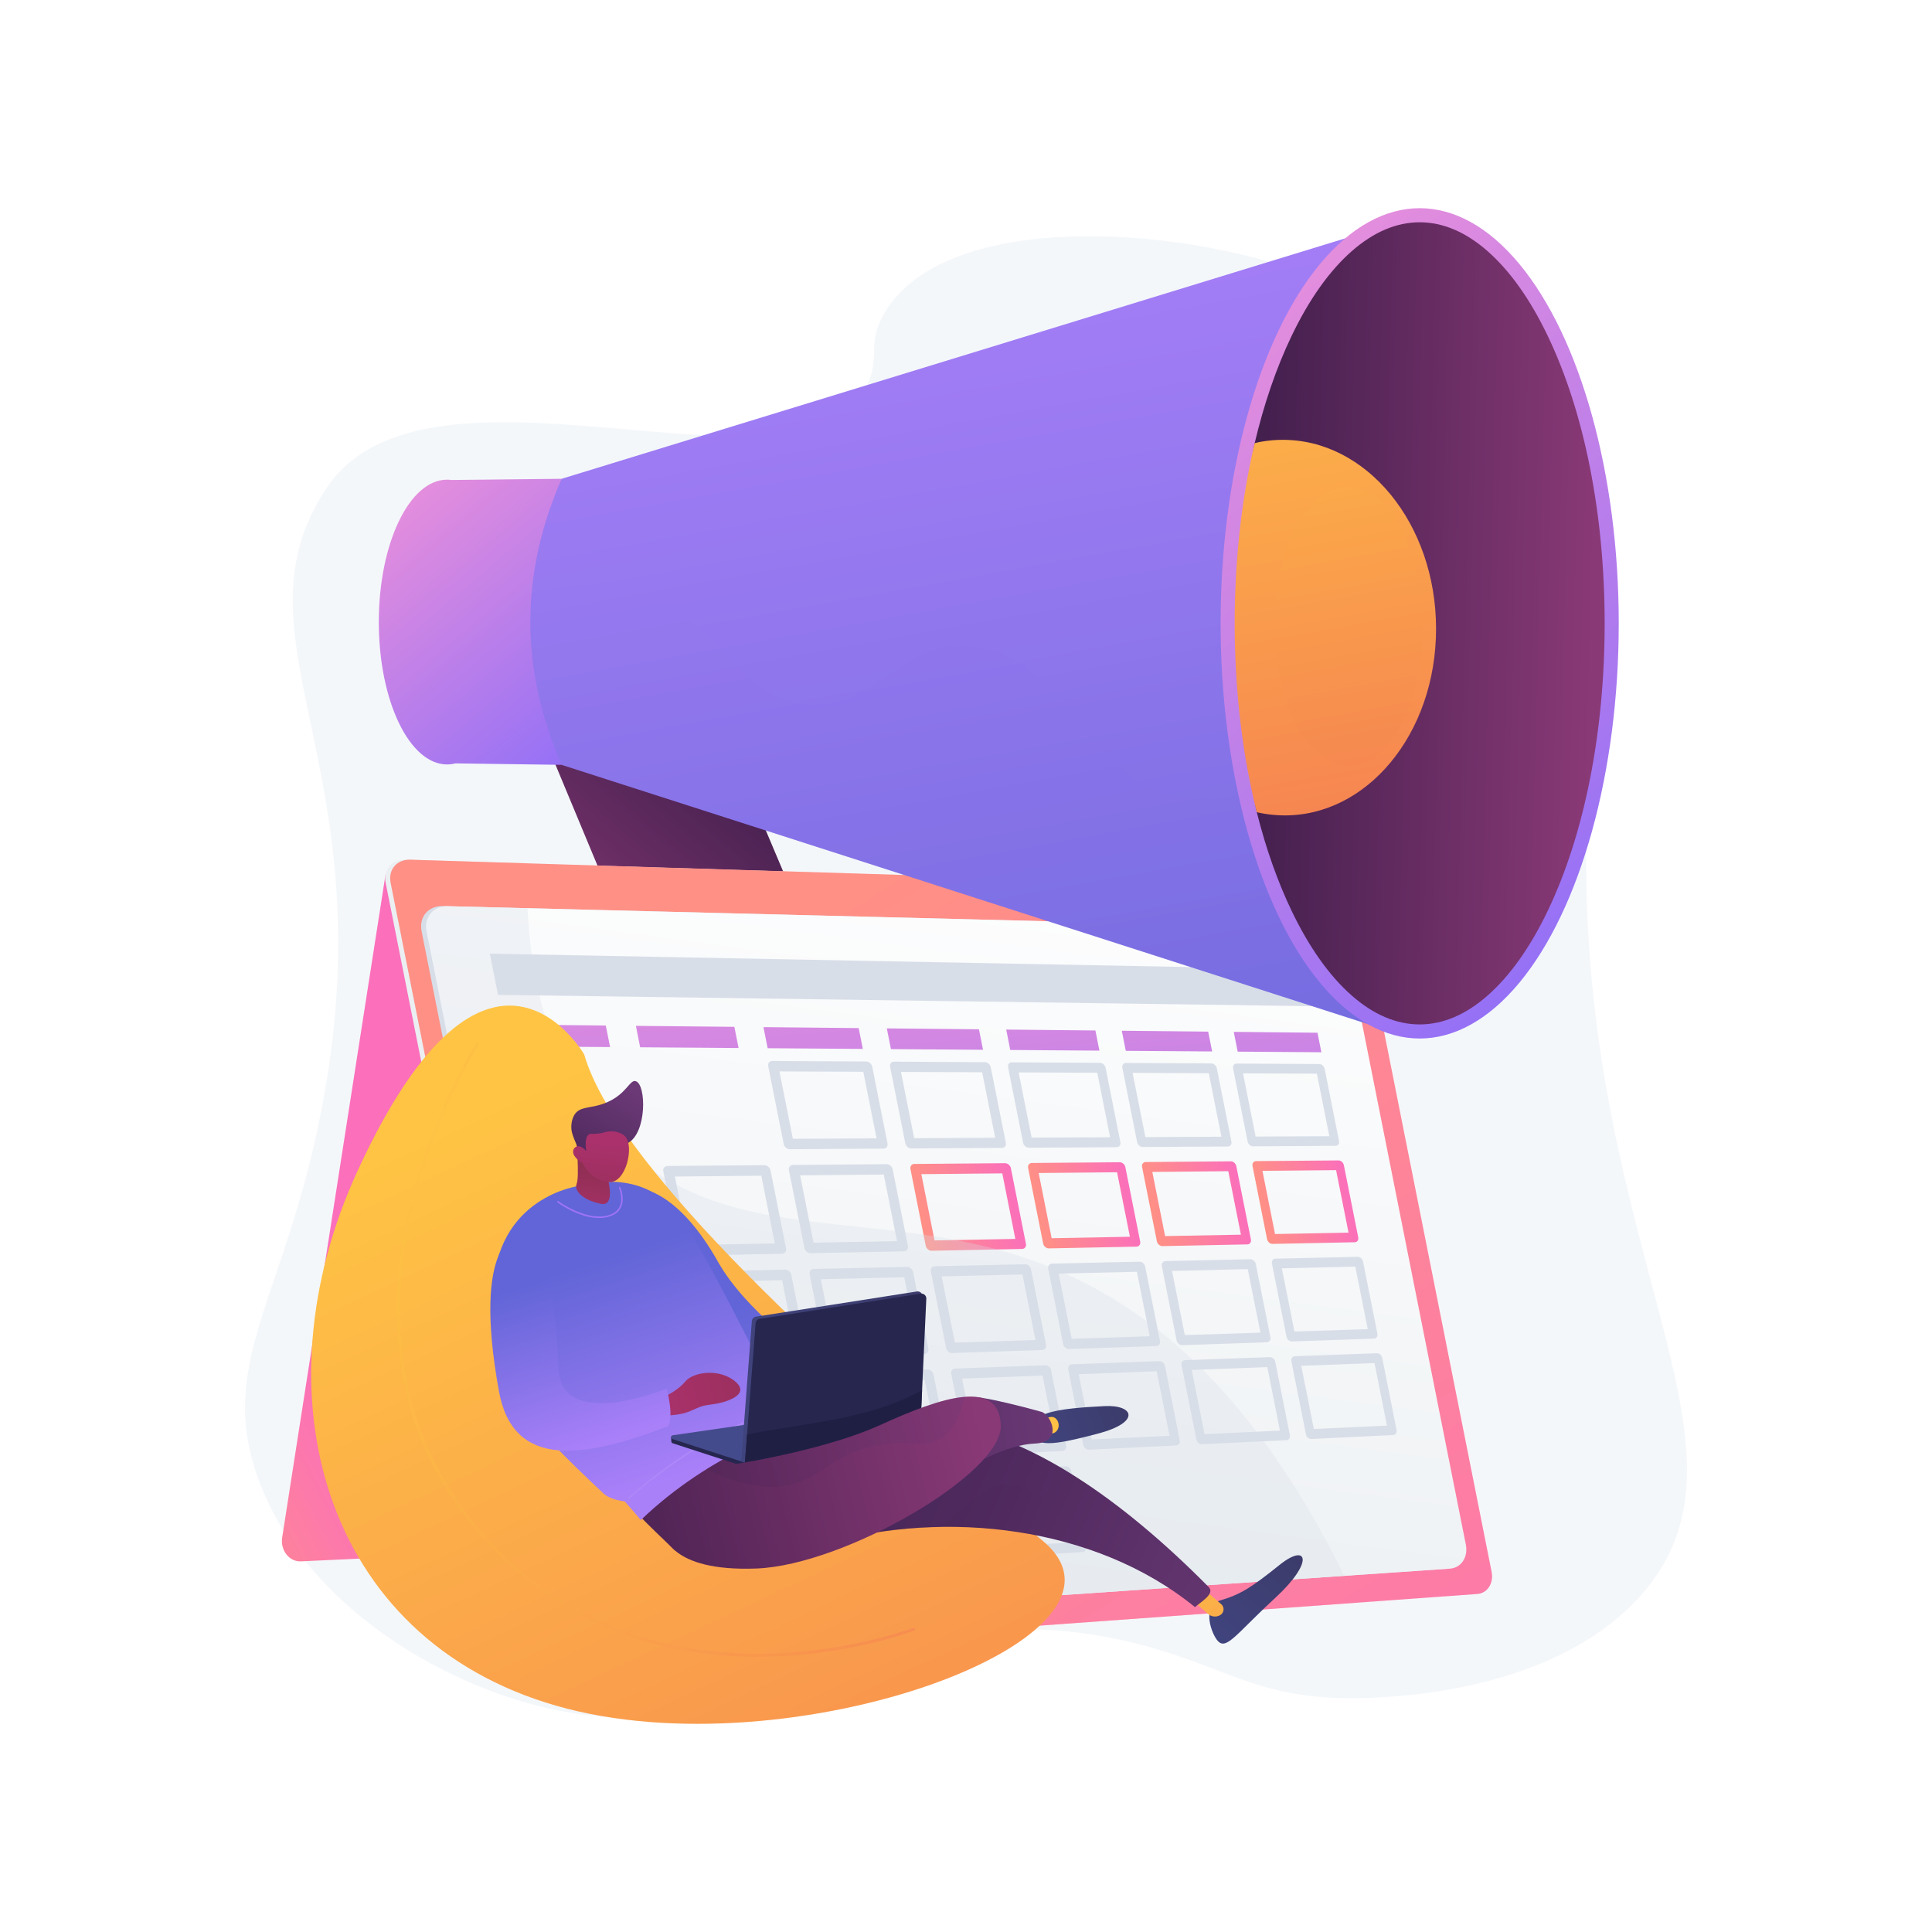 <?xml version="1.0" encoding="utf-8"?>
<!-- Generator: Adobe Illustrator 27.5.0, SVG Export Plug-In . SVG Version: 6.00 Build 0)  -->
<svg version="1.1" xmlns="http://www.w3.org/2000/svg" xmlns:xlink="http://www.w3.org/1999/xlink" x="0px" y="0px"
	 viewBox="0 0 3710 3710" style="enable-background:new 0 0 3710 3710;" xml:space="preserve">
<g id="Background">
	<g>
		<g>
			<rect style="fill:#FFFFFF;" width="3710" height="3710"/>
		</g>
	</g>
</g>
<g id="Illustration">
	<g>
		<path style="fill:#F4F7FA;" d="M1663.941,742.018C1539.319,989.07,821.656,642.229,626.134,938.496
			c-191.699,290.474,121.186,535.96-10.077,1199.022c-70.595,356.604-199.722,480.723-120.91,700.27
			c81.304,226.485,322.467,383.389,539.056,438.298c446.792,113.27,641.436-244.892,1143.605-120.91
			c172.799,42.662,231.634,105.287,413.107,105.795c43.462,0.121,382.158,1.366,559.209-196.479
			c274.684-306.942-179.424-713.38-93.216-1655.297c14.41-157.43,44.26-333.626-52.886-517.321
			c-134.62-254.554-418.114-341.335-527.363-377.187c-265.747-87.208-670.495-99.697-778.821,87.312
			C1662.822,662.451,1691.978,686.438,1663.941,742.018z"/>
		<g>
			
				<linearGradient id="SVGID_1_" gradientUnits="userSpaceOnUse" x1="-7103.011" y1="1363.484" x2="-7564.979" y2="1908.304" gradientTransform="matrix(1 0 0 1 8645.728 0)">
				<stop  offset="0" style="stop-color:#311944"/>
				<stop  offset="1" style="stop-color:#893976"/>
			</linearGradient>
			<path style="fill:url(#SVGID_1_);" d="M1467.451,2194.071c-59.658-3.82-115.996-41.618-140.234-99.83l-341.756-820.89
				c-31.116-74.747,3.987-159.344,78.795-189.344c75.336-30.205,192.777,5.373,224.695,80.911l350.604,829.794
				c33.053,78.235-4.22,163.785-82.833,190.702C1537.361,2192.042,1487.132,2195.331,1467.451,2194.071z"/>
			
				<linearGradient id="SVGID_00000148652447925124179000000003019337791254894736_" gradientUnits="userSpaceOnUse" x1="-7159.916" y1="1315.232" x2="-7621.883" y2="1860.051" gradientTransform="matrix(1 0 0 1 8645.728 0)">
				<stop  offset="0" style="stop-color:#311944"/>
				<stop  offset="1" style="stop-color:#893976"/>
			</linearGradient>
			<path style="opacity:0.3;fill:url(#SVGID_00000148652447925124179000000003019337791254894736_);" d="M1064.256,1084.008
				c75.336-30.206,192.777,5.372,224.695,80.91l320.573,758.715c-53.65-13.785-117.164-12.546-178.13-66.003
				c-101.492-88.993-51.562-203.04-132.006-304.627c-36.771-46.436-104.81-95.323-243.31-110.031l-70.617-169.621
				C954.345,1198.604,989.448,1114.007,1064.256,1084.008z"/>
		</g>
		<g>
			
				<linearGradient id="SVGID_00000130638586736481182610000011819917053811603133_" gradientUnits="userSpaceOnUse" x1="237.879" y1="2785.027" x2="606.301" y2="2596.532">
				<stop  offset="0" style="stop-color:#FF9085"/>
				<stop  offset="1" style="stop-color:#FB6FBB"/>
			</linearGradient>
			<path style="fill:url(#SVGID_00000130638586736481182610000011819917053811603133_);" d="M740.321,1679.376L541.849,2952.61
				c-3.773,24.554,13.745,46.728,36.082,45.673l993.354-46.879L740.321,1679.376z"/>
			<g>
				
					<linearGradient id="SVGID_00000146481837448459303230000012622091296293641127_" gradientUnits="userSpaceOnUse" x1="739.669" y1="2418.944" x2="2855.61" y2="2418.944">
					<stop  offset="0.004" style="stop-color:#EBEFF2"/>
					<stop  offset="1" style="stop-color:#FFFFFF"/>
				</linearGradient>
				<path style="fill:url(#SVGID_00000146481837448459303230000012622091296293641127_);" d="M2557.256,1705.911l-1778.789-55.017
					c-25.942-0.802-42.953,19.063-37.913,44.372l288.536,1449.131c5.04,25.309,29.793,44.333,55.21,42.496l1742.759-125.939
					c19.717-1.425,32.074-20.571,27.655-42.769l-253.06-1270.957C2597.234,1725.032,2577.381,1706.534,2557.256,1705.911z"/>
				
					<linearGradient id="SVGID_00000144305083112411056120000003778338229920698758_" gradientUnits="userSpaceOnUse" x1="2085.959" y1="1856.98" x2="3307.123" y2="4106.935" gradientTransform="matrix(1 0 0.222 1 -1122.968 1.000000e-04)">
					<stop  offset="0" style="stop-color:#FF9085"/>
					<stop  offset="1" style="stop-color:#FB6FBB"/>
				</linearGradient>
				<path style="fill:url(#SVGID_00000144305083112411056120000003778338229920698758_);" d="M2566.856,1705.911l-1778.789-55.017
					c-25.943-0.802-42.953,19.063-37.914,44.372l288.536,1449.131c5.039,25.309,29.793,44.333,55.21,42.496l1742.759-125.939
					c19.717-1.425,32.074-20.571,27.655-42.769l-253.06-1270.957C2606.834,1725.032,2586.981,1706.534,2566.856,1705.911z"/>
				<g style="opacity:0.3;">
					
						<linearGradient id="SVGID_00000039829479560579862270000007370596391119690929_" gradientUnits="userSpaceOnUse" x1="1714.189" y1="2066.467" x2="2953.916" y2="4350.626" gradientTransform="matrix(1 0 0.222 1 -1122.968 1.000000e-04)">
						<stop  offset="0" style="stop-color:#FF9085"/>
						<stop  offset="1" style="stop-color:#FB6FBB"/>
					</linearGradient>
					<path style="fill:url(#SVGID_00000039829479560579862270000007370596391119690929_);" d="M2102.642,2473.773
						c-350.113-190.232-681.895-42.354-920.782-286.361c-147.097-150.25-174.101-362.986-169.689-529.586l-224.104-6.931
						c-25.942-0.803-42.953,19.063-37.913,44.373l288.536,1449.131c5.039,25.308,29.792,44.332,55.209,42.495l1512.115-109.271
						C2440.739,2718.872,2254.403,2556.232,2102.642,2473.773z"/>
				</g>
				<path style="fill:#D8DEE8;" d="M2777.137,3012.689l-1650.879,112.679c-27.429,1.872-54.159-18.797-59.609-46.173
					l-257.046-1290.98c-5.451-27.376,12.858-48.996,40.8-48.294l1681.732,42.273c21.964,0.552,43.616,20.584,48.427,44.744
					l226.854,1139.343C2812.225,2990.442,2798.698,3011.217,2777.137,3012.689z"/>
				
					<linearGradient id="SVGID_00000173129893892193120320000001921894701278293655_" gradientUnits="userSpaceOnUse" x1="2289.975" y1="3260.901" x2="2537.319" y2="1480.037" gradientTransform="matrix(1 0 0.222 1 -1122.968 1.000000e-04)">
					<stop  offset="0.004" style="stop-color:#EBEFF2"/>
					<stop  offset="1" style="stop-color:#FFFFFF"/>
				</linearGradient>
				<path style="fill:url(#SVGID_00000173129893892193120320000001921894701278293655_);" d="M2784.54,3012.184l-1648.898,112.544
					c-27.394,1.87-54.092-18.788-59.539-46.146L819.22,1788.426c-5.447-27.358,12.836-48.966,40.742-48.264l1679.713,42.223
					c21.939,0.552,43.569,20.572,48.377,44.718l226.727,1138.702C2819.587,2989.951,2806.077,3010.714,2784.54,3012.184z"/>
				<g>
					<path style="fill:#D8DEE8;" d="M1696.728,2205.71l-179.99,1.114c-5.399,0.033-10.671-4.421-11.771-9.949l-29.774-149.533
						c-1.101-5.528,2.397-9.984,7.808-9.954l180.412,1.008c5.273,0.03,10.424,4.472,11.51,9.924l29.361,147.46
						C1705.37,2201.232,1701.988,2205.678,1696.728,2205.71z M1522.522,2186.772l160.734-0.771l-25.464-127.892l-161.022-0.676
						L1522.522,2186.772z"/>
					<path style="fill:#D8DEE8;" d="M1924.182,2204.303l-174.232,1.078c-5.225,0.032-10.341-4.35-11.424-9.788l-29.29-147.104
						c-1.083-5.439,2.287-9.823,7.525-9.794l174.641,0.976c5.105,0.028,10.107,4.4,11.175,9.764l28.89,145.099
						C1932.536,2199.897,1929.275,2204.271,1924.182,2204.303z M1755.486,2185.656l155.592-0.746l-25.056-125.84l-155.871-0.655
						L1755.486,2185.656z"/>
					<path style="fill:#D8DEE8;" d="M2144.459,2202.939l-168.744,1.044c-5.06,0.031-10.027-4.281-11.093-9.632l-28.822-144.754
						c-1.066-5.351,2.184-9.666,7.256-9.638l169.14,0.945c4.945,0.027,9.804,4.33,10.855,9.609l28.435,142.811
						C2152.538,2198.604,2149.393,2202.909,2144.459,2202.939z M1981.013,2184.574l150.692-0.723l-24.66-123.853l-150.962-0.635
						L1981.013,2184.574z"/>
					<path style="fill:#D8DEE8;" d="M2357.894,2201.618l-163.512,1.012c-4.901,0.03-9.727-4.215-10.776-9.482l-28.368-142.477
						c-1.049-5.267,2.086-9.515,7-9.487l163.896,0.916c4.793,0.027,9.515,4.262,10.55,9.459l27.994,140.594
						C2365.711,2197.352,2362.676,2201.589,2357.894,2201.618z M2199.455,2183.526l146.02-0.7l-24.277-121.929l-146.282-0.615
						L2199.455,2183.526z"/>
					<path style="fill:#D8DEE8;" d="M2564.801,2200.338l-158.52,0.981c-4.751,0.03-9.441-4.15-10.474-9.336l-27.929-140.271
						c-1.032-5.186,1.993-9.368,6.756-9.341l158.892,0.888c4.647,0.026,9.239,4.196,10.258,9.314l27.566,138.446
						C2572.367,2196.137,2569.437,2200.309,2564.801,2200.338z M2411.14,2182.511l141.562-0.679l-23.906-120.063l-141.815-0.596
						L2411.14,2182.511z"/>
					<path style="fill:#D8DEE8;" d="M1259.421,2412.481l-191.868,3.864c-5.758,0.116-11.351-4.424-12.489-10.141l-30.79-154.639
						c-1.139-5.717,2.62-10.39,8.392-10.438l192.32-1.595c5.618-0.046,11.079,4.483,12.201,10.118l30.349,152.424
						C1268.657,2407.709,1265.026,2412.368,1259.421,2412.481z M1073.851,2395.462l171.342-3.211l-26.322-132.201l-171.65,1.664
						L1073.851,2395.462z"/>
					<path style="fill:#D8DEE8;" d="M1501.65,2407.603l-185.525,3.736c-5.566,0.112-10.988-4.353-12.108-9.974l-30.273-152.043
						c-1.119-5.621,2.499-10.215,8.079-10.261l185.962-1.543c5.434-0.045,10.73,4.411,11.833,9.952l29.847,149.901
						C1510.568,2402.913,1507.071,2407.493,1501.65,2407.603z M1322.145,2390.81l165.677-3.104l-25.886-130.011l-165.975,1.609
						L1322.145,2390.81z"/>
					<path style="fill:#D8DEE8;" d="M1735.987,2402.883l-179.492,3.615c-5.384,0.108-10.643-4.285-11.744-9.813l-29.774-149.533
						c-1.101-5.528,2.385-10.045,7.781-10.09l179.914-1.493c5.259-0.043,10.398,4.34,11.484,9.792l29.361,147.461
						C1744.602,2398.273,1741.233,2402.778,1735.987,2402.883z M1562.252,2386.311l160.29-3.004l-25.465-127.891l-160.578,1.556
						L1562.252,2386.311z"/>
					
						<linearGradient id="SVGID_00000062873708142498417280000012096443087514433176_" gradientUnits="userSpaceOnUse" x1="2370.049" y1="2317.749" x2="2566.584" y2="2317.749" gradientTransform="matrix(1 0 0.222 1 -1122.968 1.000000e-04)">
						<stop  offset="0" style="stop-color:#FF9085"/>
						<stop  offset="1" style="stop-color:#FB6FBB"/>
					</linearGradient>
					<path style="fill:url(#SVGID_00000062873708142498417280000012096443087514433176_);" d="M1962.812,2398.315l-173.75,3.499
						c-5.21,0.105-10.315-4.218-11.398-9.656l-29.29-147.105c-1.083-5.438,2.276-9.882,7.499-9.925l174.159-1.445
						c5.091-0.042,10.081,4.272,11.149,9.636l28.891,145.099C1971.14,2393.782,1967.891,2398.213,1962.812,2398.315z
						 M1794.571,2381.957l155.162-2.907l-25.056-125.84l-155.441,1.507L1794.571,2381.957z"/>
					
						<linearGradient id="SVGID_00000164483528820183167490000000588861323747117239_" gradientUnits="userSpaceOnUse" x1="2596.492" y1="2314.569" x2="2786.888" y2="2314.569" gradientTransform="matrix(1 0 0.222 1 -1122.968 1.000000e-04)">
						<stop  offset="0" style="stop-color:#FF9085"/>
						<stop  offset="1" style="stop-color:#FB6FBB"/>
					</linearGradient>
					<path style="fill:url(#SVGID_00000164483528820183167490000000588861323747117239_);" d="M2182.479,2393.891l-168.277,3.389
						c-5.045,0.102-10.002-4.154-11.067-9.505l-28.822-144.754c-1.065-5.351,2.173-9.723,7.23-9.765l168.674-1.399
						c4.932-0.041,9.779,4.206,10.831,9.485l28.435,142.811C2190.534,2389.432,2187.4,2393.792,2182.479,2393.891z
						 M2019.475,2377.743l150.275-2.816l-24.66-123.854l-150.546,1.459L2019.475,2377.743z"/>
					
						<linearGradient id="SVGID_00000094615121764023920060000017176093270245334951_" gradientUnits="userSpaceOnUse" x1="2815.811" y1="2311.488" x2="3000.354" y2="2311.488" gradientTransform="matrix(1 0 0.222 1 -1122.968 1.000000e-04)">
						<stop  offset="0" style="stop-color:#FF9085"/>
						<stop  offset="1" style="stop-color:#FB6FBB"/>
					</linearGradient>
					<path style="fill:url(#SVGID_00000094615121764023920060000017176093270245334951_);" d="M2395.324,2389.604l-163.06,3.284
						c-4.888,0.098-9.703-4.091-10.752-9.359l-28.369-142.477c-1.049-5.268,2.075-9.57,6.975-9.611l163.444-1.356
						c4.78-0.04,9.491,4.141,10.526,9.339l27.993,140.595C2403.117,2385.217,2400.093,2389.508,2395.324,2389.604z
						 M2237.313,2373.661l145.616-2.729l-24.277-121.928l-145.878,1.414L2237.313,2373.661z"/>
					
						<linearGradient id="SVGID_00000033331106880225987290000006439247516870456198_" gradientUnits="userSpaceOnUse" x1="3028.337" y1="2308.502" x2="3207.295" y2="2308.502" gradientTransform="matrix(1 0 0.222 1 -1122.968 1.000000e-04)">
						<stop  offset="0" style="stop-color:#FF9085"/>
						<stop  offset="1" style="stop-color:#FB6FBB"/>
					</linearGradient>
					<path style="fill:url(#SVGID_00000033331106880225987290000006439247516870456198_);" d="M2601.658,2385.449l-158.081,3.184
						c-4.738,0.096-9.418-4.031-10.451-9.216l-27.929-140.271c-1.032-5.186,1.982-9.421,6.732-9.46l158.453-1.315
						c4.635-0.039,9.216,4.079,10.235,9.198l27.566,138.446C2609.202,2381.131,2606.282,2385.356,2601.658,2385.449z
						 M2448.412,2369.705l141.17-2.645l-23.906-120.063l-141.424,1.371L2448.412,2369.705z"/>
					<path style="fill:#D8DEE8;" d="M1300.002,2616.294l-191.336,6.538c-5.742,0.196-11.322-4.279-12.46-9.996l-30.79-154.638
						c-1.138-5.717,2.608-10.455,8.363-10.583l191.787-4.269c5.603-0.125,11.051,4.342,12.173,9.977l30.349,152.423
						C1309.21,2611.381,1305.592,2616.103,1300.002,2616.294z M1114.935,2601.804l170.867-5.597l-26.323-132.201l-171.175,4.05
						L1114.935,2601.804z"/>
					<path style="fill:#D8DEE8;" d="M1541.559,2608.041l-185.01,6.322c-5.551,0.189-10.96-4.213-12.08-9.834l-30.273-152.043
						c-1.119-5.621,2.487-10.278,8.051-10.402l185.447-4.128c5.419-0.121,10.703,4.274,11.806,9.816l29.847,149.901
						C1550.45,2603.214,1546.965,2607.856,1541.559,2608.041z M1362.541,2593.693l165.218-5.412l-25.886-130.01l-165.516,3.917
						L1362.541,2593.693z"/>
					<path style="fill:#D8DEE8;" d="M1775.246,2600.056l-178.994,6.116c-5.369,0.184-10.616-4.149-11.717-9.677l-29.774-149.533
						c-1.1-5.528,2.373-10.106,7.754-10.226l179.416-3.994c5.244-0.117,10.372,4.208,11.457,9.659l29.361,147.461
						C1783.835,2595.313,1780.477,2599.878,1775.246,2600.056z M1601.982,2585.849l159.845-5.236l-25.464-127.891l-160.133,3.789
						L1601.982,2585.849z"/>
					<path style="fill:#D8DEE8;" d="M2001.442,2592.327l-173.267,5.92c-5.196,0.177-10.289-4.087-11.372-9.525l-29.29-147.105
						c-1.083-5.438,2.264-9.941,7.473-10.057l173.676-3.866c5.077-0.113,10.056,4.144,11.124,9.508l28.89,145.099
						C2009.745,2587.666,2006.507,2592.154,2001.442,2592.327z M1833.657,2578.26l154.732-5.069l-25.056-125.84l-155.01,3.668
						L1833.657,2578.26z"/>
					<path style="fill:#D8DEE8;" d="M2220.5,2584.843l-167.81,5.734c-5.032,0.172-9.977-4.027-11.042-9.378l-28.822-144.754
						c-1.066-5.352,2.162-9.781,7.205-9.893l168.207-3.744c4.918-0.109,9.754,4.081,10.806,9.361l28.435,142.811
						C2228.529,2580.26,2225.407,2584.675,2220.5,2584.843z M2057.937,2570.912l149.859-4.909l-24.66-123.853l-150.129,3.552
						L2057.937,2570.912z"/>
					<path style="fill:#D8DEE8;" d="M2432.754,2577.591l-162.607,5.556c-4.875,0.167-9.679-3.968-10.727-9.235l-28.369-142.477
						c-1.049-5.267,2.064-9.625,6.95-9.734l162.991-3.628c4.767-0.106,9.467,4.021,10.502,9.219l27.993,140.595
						C2440.523,2573.083,2437.509,2577.428,2432.754,2577.591z M2275.17,2563.796l145.212-4.757l-24.277-121.928l-145.474,3.442
						L2275.17,2563.796z"/>
					<path style="fill:#D8DEE8;" d="M2638.515,2570.56l-157.642,5.386c-4.725,0.161-9.395-3.912-10.427-9.097l-27.929-140.27
						c-1.032-5.186,1.972-9.475,6.708-9.581l158.015-3.517c4.622-0.103,9.192,3.963,10.211,9.081l27.566,138.446
						C2646.036,2566.126,2643.126,2570.403,2638.515,2570.56z M2485.685,2556.9l140.779-4.612l-23.906-120.063l-141.032,3.337
						L2485.685,2556.9z"/>
					<path style="fill:#D8DEE8;" d="M1340.583,2820.107l-190.803,9.211c-5.726,0.277-11.293-4.133-12.432-9.85l-30.79-154.639
						c-1.138-5.717,2.594-10.52,8.334-10.729l191.255-6.942c5.587-0.203,11.023,4.201,12.145,9.835l30.349,152.424
						C1349.764,2815.052,1346.158,2819.838,1340.583,2820.107z M1156.02,2808.146l170.392-7.984l-26.323-132.201l-170.7,6.437
						L1156.02,2808.146z"/>
					<path style="fill:#D8DEE8;" d="M1581.468,2808.479l-184.495,8.906c-5.535,0.267-10.933-4.073-12.052-9.693l-30.273-152.043
						c-1.119-5.621,2.474-10.341,8.023-10.542l184.932-6.713c5.404-0.196,10.676,4.137,11.779,9.679l29.847,149.901
						C1590.332,2803.516,1586.859,2808.219,1581.468,2808.479z M1402.937,2796.575l164.758-7.72l-25.886-130.01l-165.056,6.224
						L1402.937,2796.575z"/>
					<path style="fill:#D8DEE8;" d="M1814.505,2797.229l-178.496,8.617c-5.354,0.259-10.59-4.013-11.69-9.541l-29.774-149.533
						c-1.101-5.528,2.361-10.167,7.727-10.362l178.918-6.495c5.229-0.19,10.345,4.075,11.43,9.527l29.361,147.461
						C1823.068,2792.354,1819.722,2796.977,1814.505,2797.229z M1641.712,2785.387l159.401-7.469l-25.464-127.891l-159.689,6.022
						L1641.712,2785.387z"/>
					<path style="fill:#D8DEE8;" d="M2040.072,2786.34l-172.786,8.341c-5.182,0.25-10.262-3.955-11.345-9.394l-29.29-147.105
						c-1.083-5.438,2.253-10,7.447-10.188l173.194-6.287c5.063-0.184,10.03,4.016,11.098,9.38l28.89,145.099
						C2048.349,2781.55,2045.123,2786.096,2040.072,2786.34z M1872.743,2774.562l154.301-7.23l-25.056-125.84l-154.58,5.829
						L1872.743,2774.562z"/>
					<path style="fill:#D8DEE8;" d="M2258.52,2775.794l-167.344,8.078c-5.018,0.242-9.951-3.899-11.017-9.25l-28.822-144.754
						c-1.066-5.352,2.15-9.838,7.179-10.02l167.74-6.089c4.905-0.178,9.73,3.957,10.781,9.237l28.435,142.811
						C2266.525,2771.087,2263.413,2775.558,2258.52,2775.794z M2096.399,2764.082l149.442-7.002l-24.66-123.854l-149.712,5.646
						L2096.399,2764.082z"/>
					<path style="fill:#D8DEE8;" d="M2470.184,2765.576l-162.155,7.828c-4.861,0.235-9.654-3.845-10.703-9.112l-28.369-142.478
						c-1.049-5.267,2.053-9.68,6.926-9.857l162.539-5.9c4.753-0.173,9.443,3.901,10.478,9.099l27.994,140.594
						C2477.929,2760.949,2474.926,2765.348,2470.184,2765.576z M2313.028,2753.931l144.808-6.785l-24.277-121.929l-145.07,5.471
						L2313.028,2753.931z"/>
					<path style="fill:#D8DEE8;" d="M2675.373,2755.671l-157.204,7.589c-4.712,0.228-9.371-3.792-10.403-8.977l-27.929-140.271
						c-1.032-5.185,1.962-9.528,6.684-9.7l157.576-5.72c4.609-0.167,9.169,3.846,10.188,8.964l27.566,138.446
						C2682.87,2751.12,2679.971,2755.449,2675.373,2755.671z M2522.957,2744.094l140.387-6.578l-23.906-120.063l-140.641,5.303
						L2522.957,2744.094z"/>
					<path style="fill:#D8DEE8;" d="M1381.165,3023.921l-190.271,11.885c-5.71,0.356-11.264-3.988-12.402-9.705l-30.79-154.639
						c-1.138-5.717,2.582-10.585,8.305-10.874l190.723-9.616c5.572-0.281,10.995,4.059,12.117,9.694l30.349,152.424
						C1390.317,3018.725,1386.724,3023.573,1381.165,3023.921z M1197.104,3014.487l169.916-10.371l-26.323-132.202l-170.224,8.824
						L1197.104,3014.487z"/>
					<path style="fill:#D8DEE8;" d="M1621.377,3008.917l-183.981,11.491c-5.52,0.344-10.905-3.932-12.024-9.553l-30.273-152.043
						c-1.119-5.621,2.462-10.404,7.995-10.683l184.417-9.298c5.389-0.272,10.648,4,11.752,9.542l29.847,149.901
						C1630.214,3003.817,1626.753,3008.581,1621.377,3008.917z M1443.333,2999.458l164.299-10.028l-25.886-130.011l-164.597,8.532
						L1443.333,2999.458z"/>
					<path style="fill:#D8DEE8;" d="M1853.764,2994.402l-177.998,11.118c-5.339,0.333-10.562-3.877-11.663-9.406l-29.773-149.533
						c-1.101-5.528,2.348-10.228,7.7-10.498l178.421-8.995c5.215-0.263,10.319,3.943,11.404,9.395l29.361,147.461
						C1862.301,2989.395,1858.966,2994.077,1853.764,2994.402z M1681.442,2984.925l158.956-9.702l-25.464-127.892l-159.245,8.255
						L1681.442,2984.925z"/>
					<path style="fill:#D8DEE8;" d="M2078.701,2980.352l-172.303,10.762c-5.167,0.323-10.237-3.824-11.319-9.262l-29.29-147.105
						c-1.083-5.438,2.241-10.058,7.42-10.32l172.712-8.708c5.049-0.254,10.005,3.887,11.073,9.252l28.891,145.098
						C2086.953,2975.435,2083.738,2980.038,2078.701,2980.352z M1911.828,2970.864l153.871-9.392l-25.056-125.84l-154.15,7.99
						L1911.828,2970.864z"/>
					
						<linearGradient id="SVGID_00000170254449782621714370000011348464153429464249_" gradientUnits="userSpaceOnUse" x1="1739.844" y1="1828.68" x2="1807.359" y2="2766.376" gradientTransform="matrix(1 0 0.222 1 -1122.968 1.000000e-04)">
						<stop  offset="0.004" style="stop-color:#E38DDD"/>
						<stop  offset="1" style="stop-color:#9571F6"/>
					</linearGradient>
					<polygon style="fill:url(#SVGID_00000170254449782621714370000011348464153429464249_);" points="1171.534,2010.667 
						976.025,2009.242 967.686,1967.361 1163.304,1969.334 					"/>
					
						<linearGradient id="SVGID_00000106129632102917130980000001804938464514818744_" gradientUnits="userSpaceOnUse" x1="1988.398" y1="1816.418" x2="2054.465" y2="2734.01" gradientTransform="matrix(1 0 0.222 1 -1122.968 1.000000e-04)">
						<stop  offset="0.004" style="stop-color:#E38DDD"/>
						<stop  offset="1" style="stop-color:#9571F6"/>
					</linearGradient>
					<polygon style="fill:url(#SVGID_00000106129632102917130980000001804938464514818744_);" points="1418.267,2012.465 
						1229.301,2011.088 1221.103,1969.918 1410.175,1971.825 					"/>
					
						<linearGradient id="SVGID_00000062892413736112312780000004493409605665445299_" gradientUnits="userSpaceOnUse" x1="2228.71" y1="1804.696" x2="2293.387" y2="2702.994" gradientTransform="matrix(1 0 0.222 1 -1122.968 1.000000e-04)">
						<stop  offset="0.004" style="stop-color:#E38DDD"/>
						<stop  offset="1" style="stop-color:#9571F6"/>
					</linearGradient>
					<polygon style="fill:url(#SVGID_00000062892413736112312780000004493409605665445299_);" points="1656.861,2014.203 
						1474.116,2012.872 1466.056,1972.389 1648.903,1974.234 					"/>
					
						<linearGradient id="SVGID_00000031908670568959091290000010351970716410473607_" gradientUnits="userSpaceOnUse" x1="2461.184" y1="1793.483" x2="2524.527" y2="2673.246" gradientTransform="matrix(1 0 0.222 1 -1122.968 1.000000e-04)">
						<stop  offset="0.004" style="stop-color:#E38DDD"/>
						<stop  offset="1" style="stop-color:#9571F6"/>
					</linearGradient>
					<polygon style="fill:url(#SVGID_00000031908670568959091290000010351970716410473607_);" points="1887.715,2015.885 
						1710.888,2014.597 1702.96,1974.779 1879.886,1976.564 					"/>
					
						<linearGradient id="SVGID_00000084525669844975944630000017029029633525472147_" gradientUnits="userSpaceOnUse" x1="2686.198" y1="1782.75" x2="2748.258" y2="2644.692" gradientTransform="matrix(1 0 0.222 1 -1122.968 1.000000e-04)">
						<stop  offset="0.004" style="stop-color:#E38DDD"/>
						<stop  offset="1" style="stop-color:#9571F6"/>
					</linearGradient>
					<polygon style="fill:url(#SVGID_00000084525669844975944630000017029029633525472147_);" points="2111.198,2017.514 
						1940.006,2016.266 1932.206,1977.092 2103.494,1978.821 					"/>
					
						<linearGradient id="SVGID_00000122721158776074817270000005675148141923951267_" gradientUnits="userSpaceOnUse" x1="2904.104" y1="1772.466" x2="2964.929" y2="2617.265" gradientTransform="matrix(1 0 0.222 1 -1122.968 1.000000e-04)">
						<stop  offset="0.004" style="stop-color:#E38DDD"/>
						<stop  offset="1" style="stop-color:#9571F6"/>
					</linearGradient>
					<polygon style="fill:url(#SVGID_00000122721158776074817270000005675148141923951267_);" points="2327.658,2019.091 
						2161.835,2017.883 2154.16,1979.332 2320.074,1981.006 					"/>
					
						<linearGradient id="SVGID_00000103968228157724765190000013511026348442552708_" gradientUnits="userSpaceOnUse" x1="3115.234" y1="1762.603" x2="3174.873" y2="2590.913" gradientTransform="matrix(1 0 0.222 1 -1122.968 1.000000e-04)">
						<stop  offset="0.004" style="stop-color:#E38DDD"/>
						<stop  offset="1" style="stop-color:#9571F6"/>
					</linearGradient>
					<polygon style="fill:url(#SVGID_00000103968228157724765190000013511026348442552708_);" points="2537.42,2020.62 
						2376.719,2019.448 2369.164,1981.501 2529.954,1983.123 					"/>
				</g>
				<polygon style="fill:#D8DEE8;" points="2519.808,1932.166 956.353,1910.443 940.591,1831.283 2505.697,1861.296 				"/>
				<g style="opacity:0.3;">
					<path style="fill:#D8DEE8;" d="M2102.642,2473.773c-350.113-190.232-681.895-42.354-920.782-286.361
						c-122.508-125.134-161.786-294.039-168.872-443.402l-153.99-3.871c-27.376-0.688-45.31,20.505-39.967,47.341l257.26,1292.049
						c5.343,26.836,31.532,47.098,58.406,45.264l1446.764-98.748C2422.543,2703.108,2246.949,2552.181,2102.642,2473.773z"/>
				</g>
			</g>
		</g>
		<g>
			
				<linearGradient id="SVGID_00000067233730502525976480000005456424399269024438_" gradientUnits="userSpaceOnUse" x1="7222.734" y1="976.685" x2="6849.84" y2="1416.457" gradientTransform="matrix(-1 0 0 1 7989.984 0)">
				<stop  offset="0.004" style="stop-color:#E38DDD"/>
				<stop  offset="1" style="stop-color:#9571F6"/>
			</linearGradient>
			<path style="fill:url(#SVGID_00000067233730502525976480000005456424399269024438_);" d="M858.517,921.109
				c2.938,0,5.851,0.222,8.741,0.619l211.26-2.319v549.302l-203.999-2.795c-5.245,1.331-10.585,2.031-16.003,2.031
				c-72.405,0-131.101-122.414-131.101-273.419C727.417,1043.523,786.112,921.109,858.517,921.109z"/>
			
				<linearGradient id="SVGID_00000051347325455160553140000009048287687792431503_" gradientUnits="userSpaceOnUse" x1="-6889.7" y1="363.776" x2="-6463.368" y2="2721.919" gradientTransform="matrix(1 0 0 1 8645.728 0)">
				<stop  offset="0" style="stop-color:#AA80F9"/>
				<stop  offset="0.996" style="stop-color:#6165D7"/>
			</linearGradient>
			<path style="fill:url(#SVGID_00000051347325455160553140000009048287687792431503_);" d="M1078.519,919.409
				c-80.021,182.91-80.021,365.168,0,549.302l1571.474,505.248l16.229-1541.72L1078.519,919.409z"/>
			
				<linearGradient id="SVGID_00000176021739949751164580000004700876486400366002_" gradientUnits="userSpaceOnUse" x1="-7035.575" y1="368.088" x2="-6603.935" y2="2755.592" gradientTransform="matrix(1 0 0 1 8645.728 0)">
				<stop  offset="0" style="stop-color:#AA80F9"/>
				<stop  offset="0.996" style="stop-color:#6165D7"/>
			</linearGradient>
			<path style="opacity:0.3;fill:url(#SVGID_00000176021739949751164580000004700876486400366002_);" d="M2225.774,1520.783
				c-149.415-56.607-195.842-273.374-369.313-280.67c-136.114-5.724-177.12,126.437-310.487,112.182
				c-136.521-14.592-159.447-161.782-312.335-213.663c-69.514-23.588-142.235-19.229-212.818,0.713
				c-9.481,109.235,9.665,218.841,57.698,329.366l1571.474,505.248l-92.966-523.463
				C2402.08,1540.88,2298.21,1548.225,2225.774,1520.783z"/>
			
				<linearGradient id="SVGID_00000182518442574095660940000006124807536705678988_" gradientUnits="userSpaceOnUse" x1="5688.421" y1="696.233" x2="4839.171" y2="1697.793" gradientTransform="matrix(-1 0 0 1 7989.984 0)">
				<stop  offset="0.004" style="stop-color:#E38DDD"/>
				<stop  offset="1" style="stop-color:#9571F6"/>
			</linearGradient>
			
				<ellipse style="fill:url(#SVGID_00000182518442574095660940000006124807536705678988_);" cx="2726.188" cy="1197.013" rx="382.262" ry="797.231"/>
			
				<linearGradient id="SVGID_00000000943897762195481490000017012646392120034989_" gradientUnits="userSpaceOnUse" x1="5747.899" y1="1184.679" x2="4929.209" y2="1205.537" gradientTransform="matrix(-1 0 0 1 7989.984 0)">
				<stop  offset="0" style="stop-color:#311944"/>
				<stop  offset="1" style="stop-color:#893976"/>
			</linearGradient>
			<path style="fill:url(#SVGID_00000000943897762195481490000017012646392120034989_);" d="M2726.189,1967.195
				c44.82,0,88.862-18.802,130.9-55.886c42.784-37.742,81.48-92.334,115.01-162.263c70.485-147.002,109.303-343.05,109.303-552.033
				c0-208.982-38.819-405.031-109.303-552.032c-33.53-69.929-72.226-124.521-115.01-162.263
				c-42.038-37.084-86.08-55.886-130.9-55.886s-88.862,18.803-130.9,55.886c-42.784,37.743-81.48,92.335-115.01,162.263
				c-29.471,61.465-53.407,131.504-71.283,207.48c-24.876,105.729,47.026,216.101,47.026,337.702
				c0,129.304-70.186,260.506-42.158,371.353c17.271,68.306,39.541,131.483,66.415,187.531
				c33.53,69.929,72.226,124.521,115.01,162.263C2637.327,1948.393,2681.369,1967.195,2726.189,1967.195z"/>
			<g>
				<defs>
					<path id="SVGID_00000146471271750581976640000006289059751182317971_" d="M2726.189,1967.195
						c44.82,0,88.862-18.802,130.9-55.886c42.784-37.742,81.48-92.334,115.01-162.263
						c70.485-147.002,109.303-343.05,109.303-552.033c0-208.982-38.819-405.031-109.303-552.032
						c-33.53-69.929-72.226-124.521-115.01-162.263c-42.038-37.084-86.08-55.886-130.9-55.886s-88.862,18.803-130.9,55.886
						c-42.784,37.743-81.48,92.335-115.01,162.263c-70.484,147.001-109.303,343.05-109.303,552.032
						c0,208.983,38.818,405.032,109.303,552.033c33.53,69.929,72.226,124.521,115.01,162.263
						C2637.327,1948.393,2681.369,1967.195,2726.189,1967.195z"/>
				</defs>
				<clipPath id="SVGID_00000140693643174743646800000011323410750671889581_">
					<use xlink:href="#SVGID_00000146471271750581976640000006289059751182317971_"  style="overflow:visible;"/>
				</clipPath>
				
					<linearGradient id="SVGID_00000164496341469055490000000016000877810977515173_" gradientUnits="userSpaceOnUse" x1="-6318.977" y1="438.277" x2="-6040.617" y2="1977.949" gradientTransform="matrix(1 0 0 1 8645.728 0)">
					<stop  offset="0" style="stop-color:#FFC444"/>
					<stop  offset="0.996" style="stop-color:#F36F56"/>
				</linearGradient>
				
					<path style="clip-path:url(#SVGID_00000140693643174743646800000011323410750671889581_);fill:url(#SVGID_00000164496341469055490000000016000877810977515173_);" d="
					M2757.649,1207.472c0,201.981-133.744,362.356-296.398,358.266c-160.138-4.027-288.149-166.428-288.149-362.788
					c0-196.36,128.012-356.78,288.149-358.33C2623.905,843.046,2757.649,1005.491,2757.649,1207.472z"/>
				
					<linearGradient id="SVGID_00000157288847837164509510000001915553727268190892_" gradientUnits="userSpaceOnUse" x1="-6158.464" y1="636.623" x2="-5953.077" y2="1772.666" gradientTransform="matrix(1 0 0 1 8645.728 0)">
					<stop  offset="0" style="stop-color:#FFC444"/>
					<stop  offset="0.996" style="stop-color:#F36F56"/>
				</linearGradient>
				
					<path style="opacity:0.3;clip-path:url(#SVGID_00000140693643174743646800000011323410750671889581_);fill:url(#SVGID_00000157288847837164509510000001915553727268190892_);" d="
					M2731.951,1204.186c0,149.986-65.167,269.076-144.418,266.039c-78.026-2.991-140.399-123.585-140.399-269.397
					c0-145.811,62.373-264.935,140.399-266.086C2666.785,933.573,2731.951,1054.2,2731.951,1204.186z"/>
			</g>
		</g>
		<g>
			<g>
				<g>
					
						<linearGradient id="SVGID_00000120529495649669904950000016341811362050864518_" gradientUnits="userSpaceOnUse" x1="1025.157" y1="2119.885" x2="2123.849" y2="4466.93" gradientTransform="matrix(1 0 0 1 -73.897 0)">
						<stop  offset="0" style="stop-color:#FFC444"/>
						<stop  offset="0.996" style="stop-color:#F36F56"/>
					</linearGradient>
					<path style="fill:url(#SVGID_00000120529495649669904950000016341811362050864518_);" d="M1121.708,2024.724
						c0,0-185.112-320.53-435.454,224.56c-194.935,424.451-68.945,896.656,382.033,1026.227
						c450.978,129.57,1155.348-132.112,934.257-316.531C1533.557,2567.786,1177.614,2221.042,1121.708,2024.724z"/>
					<g style="opacity:0.35;">
						
							<linearGradient id="SVGID_00000083049394584506621150000015843542017117935036_" gradientUnits="userSpaceOnUse" x1="1151.289" y1="2060.841" x2="2249.978" y2="4407.88" gradientTransform="matrix(1 0 0 1 -73.897 0)">
							<stop  offset="0" style="stop-color:#FFC444"/>
							<stop  offset="0.996" style="stop-color:#F36F56"/>
						</linearGradient>
						<path style="fill:url(#SVGID_00000083049394584506621150000015843542017117935036_);" d="M889.427,2312.768
							c-13.178,38.82-16.161,149.419-10.601,276.61c4.96,113.461-5.34,172.78,175.173,255.305
							c61.873,28.287,104.664,118.048,199.399,171.446c42.951,24.208,204.75,111.799,413.707,76.405
							c138.258-23.418,241.2-91.231,310.522-154.422c-456.596-382.622-801.01-720.574-855.919-913.389
							c0,0-67.637-117.023-176.409-89.321C971.686,1964.822,980.646,2044.041,889.427,2312.768z"/>
					</g>
					<g style="opacity:0.13;">
						
							<linearGradient id="SVGID_00000112597318364102287980000017533878152224499845_" gradientUnits="userSpaceOnUse" x1="1025.157" y1="2119.885" x2="2123.851" y2="4466.935" gradientTransform="matrix(1 0 0 1 -73.897 0)">
							<stop  offset="0" style="stop-color:#FFC444"/>
							<stop  offset="0.996" style="stop-color:#F36F56"/>
						</linearGradient>
						<path style="fill:url(#SVGID_00000112597318364102287980000017533878152224499845_);" d="M1790.099,3146.577
							c-213.281,117.771-569.485,189.654-834.868-7.454c-245.72-182.503-267.613-488.149-275.805-581.426
							c-14.316-163.017,17.532-304.966,63.454-419.464c-18.454,32.255-37.345,69.067-56.626,111.051
							c-194.936,424.451-68.945,896.656,382.033,1026.226c443.904,127.538,1133.311-123.998,943.98-307.796
							C1958.458,3028.41,1885.858,3093.701,1790.099,3146.577z"/>
					</g>
				</g>
				
					<linearGradient id="SVGID_00000053547209123351336470000003861451454765920702_" gradientUnits="userSpaceOnUse" x1="762.225" y1="2591.734" x2="1757.529" y2="2591.734">
					<stop  offset="0" style="stop-color:#FFC444"/>
					<stop  offset="0.996" style="stop-color:#F36F56"/>
				</linearGradient>
				<path style="opacity:0.3;fill:url(#SVGID_00000053547209123351336470000003861451454765920702_);" d="M1454.1,3181.552
					c-6.32,0-12.662-0.071-19.082-0.213c-164.719-3.677-395.977-58.391-562.256-298.141
					c-140.441-202.496-121.645-431.028-81.147-587.084c43.829-168.892,121.852-291.63,122.635-292.85
					c0.877-1.366,2.691-1.755,4.05-0.884c1.363,0.875,1.758,2.687,0.884,4.05c-0.777,1.214-78.362,123.295-121.936,291.319
					c-40.15,154.825-58.805,381.489,80.331,582.108c164.874,237.723,394.212,291.973,557.568,295.618
					c177.257,3.947,317.005-49.008,318.397-49.542c1.502-0.586,3.205,0.172,3.788,1.684s-0.171,3.208-1.684,3.788
					C1754.299,3131.925,1623.263,3181.546,1454.1,3181.552z"/>
			</g>
			<g>
				<g>
					<g>
						
							<linearGradient id="SVGID_00000012434989581894121710000006040543533095325332_" gradientUnits="userSpaceOnUse" x1="-1041.221" y1="3001.126" x2="-813.028" y2="3001.126" gradientTransform="matrix(0.657 -0.754 0.754 0.657 750.799 388.163)">
							<stop  offset="0" style="stop-color:#40447E"/>
							<stop  offset="0.996" style="stop-color:#3C3B6B"/>
						</linearGradient>
						<path style="fill:url(#SVGID_00000012434989581894121710000006040543533095325332_);" d="M2338.649,3151.236
							c-11.756-12.654-32.818-67.126,5.597-78.318c38.628-11.254,60.098-25.506,113.29-68.145
							c53.191-42.64,66.854-6.025-8.276,63.227C2374.132,3137.25,2355.364,3169.229,2338.649,3151.236z"/>
						
							<linearGradient id="SVGID_00000152974345295054177430000002236737692670897067_" gradientUnits="userSpaceOnUse" x1="2305.171" y1="2489.321" x2="4141.577" y2="4395.024" gradientTransform="matrix(0.995 0.098 -0.098 0.995 -118.382 -114.54)">
							<stop  offset="0" style="stop-color:#FFC444"/>
							<stop  offset="0.996" style="stop-color:#F36F56"/>
						</linearGradient>
						<path style="fill:url(#SVGID_00000152974345295054177430000002236737692670897067_);" d="M2288.316,3071.691l31.641,27.627
							c6.609,5.771,16.226,6.513,23.643,1.823c3.456-2.185,5.669-5.882,5.963-9.96c0.294-4.078-1.366-8.054-4.473-10.713
							l-46.251-39.575L2288.316,3071.691z"/>
					</g>
					<g>
						
							<linearGradient id="SVGID_00000030447277042631079820000018400957575750239902_" gradientUnits="userSpaceOnUse" x1="1156.118" y1="2705.984" x2="2284.417" y2="3305.277" gradientTransform="matrix(0.998 -0.061 0.061 0.998 -36.432 49.907)">
							<stop  offset="0" style="stop-color:#311944"/>
							<stop  offset="1" style="stop-color:#6B3976"/>
						</linearGradient>
						<path style="fill:url(#SVGID_00000030447277042631079820000018400957575750239902_);" d="M1340.614,2805.66
							c-55.908,48.976,60.792,209.59,247.219,157.531c225.915-63.086,513.23-34.736,706.908,122.956
							c11.236-9.994,39.065-25.679,26.338-38.548c-174.962-176.924-337.014-278.491-471.242-305.743
							C1646.907,2700.654,1499.803,2666.208,1340.614,2805.66z"/>
						<g style="opacity:0.24;">
							<path style="fill:#552D63;" d="M1996.027,2872.93c32.773,19.064,39.759-19.669,56.667-45.15
								c-72.574-44.561-140.725-73.31-202.855-85.924c-202.931-41.202-350.035-75.648-509.224,63.804
								c-55.908,48.976,60.792,209.59,247.22,157.531c67.425-18.828,140.353-29.303,214.596-30.834
								C1862.146,2894.805,1911.006,2808.638,1996.027,2872.93z"/>
						</g>
					</g>
				</g>
				<g>
					
						<linearGradient id="SVGID_00000178197409740835103440000008947573920839963535_" gradientUnits="userSpaceOnUse" x1="728.883" y1="2974.453" x2="1751.991" y2="2784.368" gradientTransform="matrix(0.998 -0.061 0.061 0.998 -36.432 49.907)">
						<stop  offset="0" style="stop-color:#311944"/>
						<stop  offset="1" style="stop-color:#893976"/>
					</linearGradient>
					<path style="fill:url(#SVGID_00000178197409740835103440000008947573920839963535_);" d="M1307.616,2972.97l-11.475,4.385
						c0,0-74.231-70.084-87.461-87.944c-16.142-21.792,165.63-77.357,224.656-150.053c62.025-76.387,13.022,90.688,13.022,90.688
						L1307.616,2972.97z"/>
				</g>
				<g>
					
						<linearGradient id="SVGID_00000015351709302101701710000010007293621160326272_" gradientUnits="userSpaceOnUse" x1="1570.643" y1="3156.648" x2="1307.254" y2="2532.964" gradientTransform="matrix(0.998 -0.061 0.061 0.998 -36.432 49.907)">
						<stop  offset="0" style="stop-color:#AA80F9"/>
						<stop  offset="0.996" style="stop-color:#6165D7"/>
					</linearGradient>
					<path style="fill:url(#SVGID_00000015351709302101701710000010007293621160326272_);" d="M1240.298,2285.356
						c0,0,65.899,9.034,138.16,137.168c54.329,96.339,172.287,176.152,172.287,176.152l12.111,75.807l-97.9,17.198l-35.019-23.06
						l-95.531-203.257L1240.298,2285.356z"/>
					<g>
						
							<linearGradient id="SVGID_00000158717431523007169970000015382836724648368780_" gradientUnits="userSpaceOnUse" x1="1157.302" y1="2868.08" x2="1045.485" y2="2430.753" gradientTransform="matrix(0.998 -0.061 0.061 0.998 -36.432 49.907)">
							<stop  offset="0" style="stop-color:#AA80F9"/>
							<stop  offset="0.996" style="stop-color:#6165D7"/>
						</linearGradient>
						<path style="fill:url(#SVGID_00000158717431523007169970000015382836724648368780_);" d="M1112.522,2277.185
							c0,0-162.444,20.034-165.932,206.951c-3.219,172.494,59.016,239.324,211.726,383.156
							c15.355,14.462,40.257,14.469,42.102,16.548c9.921,11.189,19.977,22.845,30.138,35.039
							c136.669-131.156,290.773-175.573,290.773-175.573s-142.521-294.848-205.146-392.583
							C1251.613,2249.955,1154.228,2267.162,1112.522,2277.185z"/>
						<g style="opacity:0.2;">
							
								<linearGradient id="SVGID_00000072273091439802999040000004940127044952174985_" gradientUnits="userSpaceOnUse" x1="1157.302" y1="2868.081" x2="1045.487" y2="2430.758" gradientTransform="matrix(0.998 -0.061 0.061 0.998 -36.432 49.907)">
								<stop  offset="0" style="stop-color:#AA80F9"/>
								<stop  offset="0.996" style="stop-color:#6165D7"/>
							</linearGradient>
							<path style="fill:url(#SVGID_00000072273091439802999040000004940127044952174985_);" d="M1382.222,2712.617
								c-68.571,36.689-165.755,32.54-201.495-12.864c-26.914-34.194-31.276-46.936-64.041-100.631
								c-26.358-43.198-39.191-50.123-96.782-86.491c-21.734-13.725-46.402-33.591-70.591-63.368
								c-1.528,10.94-2.492,22.519-2.722,34.874c-3.219,172.495,59.016,239.325,211.725,383.156
								c15.355,14.462,40.257,14.468,42.102,16.547c9.92,11.189,19.976,22.845,30.137,35.039
								c136.669-131.156,290.773-175.573,290.773-175.573s-23.652-46.375-54.978-111.582
								C1443.63,2669.792,1426.212,2689.08,1382.222,2712.617z"/>
						</g>
					</g>
					
						<linearGradient id="SVGID_00000121999879080249477510000007066587333101803175_" gradientUnits="userSpaceOnUse" x1="1125.513" y1="2726.618" x2="1662.596" y2="2584.166" gradientTransform="matrix(0.998 -0.061 0.061 0.998 -36.432 49.907)">
						<stop  offset="0" style="stop-color:#AB316D"/>
						<stop  offset="1" style="stop-color:#792D3D"/>
					</linearGradient>
					<path style="fill:url(#SVGID_00000121999879080249477510000007066587333101803175_);" d="M1270.218,2718.104
						c0,0,30.785,1.421,52.65-7.386c21.865-8.807,20.065-10.829,45.231-14.025c24.463-3.106,72.646-17.626,45.367-42.438
						c-30.364-27.617-82.411-19.874-97.367-1.54c-14.416,17.673-39.404,28.896-39.404,28.896L1270.218,2718.104z"/>
					
						<linearGradient id="SVGID_00000161610175149253635240000008866855487364750989_" gradientUnits="userSpaceOnUse" x1="1053.36" y1="2923.538" x2="935.71" y2="2463.396" gradientTransform="matrix(0.998 -0.061 0.061 0.998 -36.432 49.907)">
						<stop  offset="0.283" style="stop-color:#AA80F9"/>
						<stop  offset="0.996" style="stop-color:#6165D7"/>
					</linearGradient>
					<path style="fill:url(#SVGID_00000161610175149253635240000008866855487364750989_);" d="M995.632,2370.355
						c0,0-90.219,10.504-37.575,301.027c27.304,150.679,162.271,129.467,325.247,67.208c11.033-23.08-3.165-71.998-3.165-71.998
						s-202.481,83.487-207.72-38.31C1066.545,2491.726,1048.27,2355.929,995.632,2370.355z"/>
					<path style="fill:#9F73F8;" d="M1150.319,2338.992c-38.616,0-77.845-28.593-79.725-29.982c-0.651-0.479-0.79-1.399-0.307-2.05
						c0.482-0.654,1.401-0.787,2.049-0.307c0.518,0.382,52.084,37.981,93.825,27.544c11.565-2.887,19.48-8.547,23.527-16.816
						c7.709-15.74-1.026-35.926-1.114-36.126c-0.327-0.741,0.01-1.606,0.748-1.933c0.754-0.321,1.609,0.013,1.933,0.748
						c0.388,0.877,9.366,21.646,1.068,38.6c-4.448,9.081-13.011,15.261-25.449,18.369
						C1161.443,2338.396,1155.887,2338.992,1150.319,2338.992z"/>
					<path style="fill:#AE87F9;" d="M1207.729,2877.866c-0.402,0-0.8-0.165-1.088-0.486c-0.544-0.599-0.495-1.528,0.106-2.069
						c1.454-1.311,146.874-131.483,278.156-163.582c0.803-0.214,1.58,0.294,1.774,1.075c0.191,0.787-0.292,1.58-1.075,1.774
						c-130.564,31.921-275.443,161.604-276.893,162.909C1208.431,2877.74,1208.078,2877.866,1207.729,2877.866z"/>
				</g>
				<g>
					
						<linearGradient id="SVGID_00000065796665972726353020000015701941048795186877_" gradientUnits="userSpaceOnUse" x1="1277.576" y1="2309.572" x2="1285.37" y2="2101.987" gradientTransform="matrix(0.996 0.094 -0.094 0.996 70.42 -66.274)">
						<stop  offset="0" style="stop-color:#AB316D"/>
						<stop  offset="1" style="stop-color:#792D3D"/>
					</linearGradient>
					<path style="fill:url(#SVGID_00000065796665972726353020000015701941048795186877_);" d="M1106.773,2189.416
						c0,0,6.118,70.401,0.591,83.735c-5.528,13.333,11.936,31.511,46.449,38.514c34.513,7.002,7.188-70.206,7.188-70.206
						L1106.773,2189.416z"/>
					
						<linearGradient id="SVGID_00000116923895159639647070000016210730980780684688_" gradientUnits="userSpaceOnUse" x1="171.956" y1="2300.579" x2="55.022" y2="2003.589" gradientTransform="matrix(-0.988 -0.155 -0.155 0.988 1568.624 118.478)">
						<stop  offset="0" style="stop-color:#311944"/>
						<stop  offset="1" style="stop-color:#6B3976"/>
					</linearGradient>
					<path style="fill:url(#SVGID_00000116923895159639647070000016210730980780684688_);" d="M1206.216,2194.648
						c35.875-19.563,35.117-111.397,14.831-118.391c-11.649-4.016-17.384,24.289-55.816,40.672
						c-29.929,12.759-51.222,6.151-62.138,23.761c-5.129,8.273-7.089,20.476-5.424,30.747c0.857,5.291,3.238,12.142,8.931,25.46
						c5.051,11.817,4.64,11.366,6.222,14.824c3.802,8.309,11.503,22.562,27.295,40.497c2.126-5.055,5.116-11.254,9.339-17.82
						c1.624-2.525,8.105-12.371,16.739-20.011C1181.916,2200.478,1195.929,2200.258,1206.216,2194.648z"/>
					
						<linearGradient id="SVGID_00000008850201328249273920000009080874928475336891_" gradientUnits="userSpaceOnUse" x1="1294.315" y1="2141.056" x2="1290.487" y2="2449.521" gradientTransform="matrix(0.996 0.094 -0.094 0.996 70.42 -66.274)">
						<stop  offset="0" style="stop-color:#AB316D"/>
						<stop  offset="1" style="stop-color:#792D3D"/>
					</linearGradient>
					<path style="fill:url(#SVGID_00000008850201328249273920000009080874928475336891_);" d="M1119.07,2233.453
						c0,0,13.433,32.87,50.143,36.35c32.868,3.115,49.367-69.063,31.08-87.885c-6.101-6.279-19.636-10.655-31.434-9.309
						c-6.968,0.795-9.671,3.204-21.08,4.282c-10.524,0.995-13.199-0.584-16.66,1.492c-4.332,2.598-8.392,10.019-5.453,32.368
						c-5.194-7.283-12.255-10.893-17.933-9.25c-0.906,0.262-3.385,1.423-5.012,3.523
						C1096.836,2212.625,1102.731,2224.49,1119.07,2233.453z"/>
				</g>
				<g>
					<path style="fill:#26264F;" d="M1291.854,2757.146c-1.482,0.215-2.842,1.287-3.217,2.695c-0.055,0.207,0.521,7.572,0.502,7.792
						c-0.145,1.711,0.907,3.298,2.542,3.829l138.13,44.867l258.137-101.094l-122.65,9.379L1291.854,2757.146z"/>
					<path style="fill:#444B8C;" d="M1291.792,2756.149c-1.7,0.247-3.006,1.633-3.152,3.345c-0.146,1.712,0.907,3.299,2.541,3.829
						l138.133,44.868l258.141-101.094l-122.652,9.379L1291.792,2756.149z"/>
					
						<linearGradient id="SVGID_00000127730551792567896450000015950681868189841599_" gradientUnits="userSpaceOnUse" x1="1288.533" y1="2689.475" x2="1655.62" y2="2689.475" gradientTransform="matrix(0.998 -0.061 0.061 0.998 -36.432 49.907)">
						<stop  offset="0" style="stop-color:#40447E"/>
						<stop  offset="0.996" style="stop-color:#3C3B6B"/>
					</linearGradient>
					<path style="fill:url(#SVGID_00000127730551792567896450000015950681868189841599_);" d="M1423.2,2806.178l20.577-269.28
						c0.33-4.316,3.584-7.838,7.86-8.507l309.133-48.386c2.768-0.433,5.585,0.4,7.671,2.271c2.086,1.87,3.221,4.579,3.092,7.378
						l-11.602,250.986c-0.2,4.331-3.358,7.954-7.622,8.743l-321.148,59.456L1423.2,2806.178z"/>
					<path style="fill:#26264F;" d="M1429.811,2816.33l21.222-275.215c0.333-4.313,3.586-7.832,7.86-8.5l309.138-48.387
						c2.768-0.433,5.584,0.4,7.671,2.271c2.086,1.87,3.222,4.579,3.092,7.378l-11.604,251.023c-0.199,4.315-3.334,7.928-7.578,8.735
						L1429.811,2816.33z"/>
					<path style="fill:#1F1F44;" d="M1429.811,2816.329l329.801-62.695c4.243-0.807,7.378-4.421,7.578-8.735l3.5-75.705
						c-98.245,55.793-221.368,62.888-336.108,85.27L1429.811,2816.329z"/>
				</g>
				<g>
					
						<linearGradient id="SVGID_00000008828626510778806300000000357613510413938574_" gradientUnits="userSpaceOnUse" x1="674.633" y1="2968.44" x2="856.96" y2="2968.44" gradientTransform="matrix(0.926 -0.377 0.377 0.926 246.417 267.383)">
						<stop  offset="0" style="stop-color:#40447E"/>
						<stop  offset="0.996" style="stop-color:#3C3B6B"/>
					</linearGradient>
					<path style="fill:url(#SVGID_00000008828626510778806300000000357613510413938574_);" d="M1988.401,2759.919
						c-4.509-15.656-14.474-32.956,21.095-45.578c25.82-9.163,70.672-12.108,111.438-14.199
						c57.126-2.929,70.265,31.248-13.221,52.992C2053.041,2767.373,1994.813,2782.181,1988.401,2759.919z"/>
					
						<linearGradient id="SVGID_00000096748806285354264980000005201383417657851057_" gradientUnits="userSpaceOnUse" x1="1826.784" y1="2746.316" x2="3663.276" y2="4652.108" gradientTransform="matrix(0.998 -0.061 0.061 0.998 -36.432 49.907)">
						<stop  offset="0" style="stop-color:#FFC444"/>
						<stop  offset="0.996" style="stop-color:#F36F56"/>
					</linearGradient>
					<path style="fill:url(#SVGID_00000096748806285354264980000005201383417657851057_);" d="M2032.913,2735.951
						c0.536,8.76-5.042,15.636-12.325,16.677c-16.903,2.414-13.731-6.288-14.268-15.048c-0.536-8.761-7.371-14.844,12.325-16.677
						C2025.97,2720.221,2032.376,2727.19,2032.913,2735.951z"/>
					
						<linearGradient id="SVGID_00000079451147441077797130000014720695614153634472_" gradientUnits="userSpaceOnUse" x1="1064.718" y1="2876.655" x2="1905.816" y2="2794.657" gradientTransform="matrix(0.998 -0.061 0.061 0.998 -36.432 49.907)">
						<stop  offset="0" style="stop-color:#311944"/>
						<stop  offset="1" style="stop-color:#6B3976"/>
					</linearGradient>
					<path style="fill:url(#SVGID_00000079451147441077797130000014720695614153634472_);" d="M1859.46,2685.566l16.686-2.629
						c0,0,32.504,3.039,122.079,27.738c19.176,3.182,45.319,59.147-10.868,61.344c-56.188,2.197-124.573,44.037-124.573,44.037
						L1859.46,2685.566z"/>
					
						<linearGradient id="SVGID_00000147190132812609856230000012889483247759088539_" gradientUnits="userSpaceOnUse" x1="741.326" y1="3041.419" x2="1764.439" y2="2851.332" gradientTransform="matrix(0.998 -0.061 0.061 0.998 -36.432 49.907)">
						<stop  offset="0" style="stop-color:#311944"/>
						<stop  offset="1" style="stop-color:#893976"/>
					</linearGradient>
					<path style="fill:url(#SVGID_00000147190132812609856230000012889483247759088539_);" d="M1276.089,2945.962
						c0,0,8.182,72.624,177.055,66.016c168.874-6.608,470.554-181.916,468.654-273.907c-1.9-91.991-114.161-55.242-230.395-2.07
						c-98.107,44.88-249.651,70.873-280.709,75.692C1370.931,2817.863,1266.484,2911.077,1276.089,2945.962z"/>
					<g style="opacity:0.2;">
						
							<linearGradient id="SVGID_00000054953672504600677370000001351130041269325730_" gradientUnits="userSpaceOnUse" x1="1106.256" y1="2908.077" x2="1725.235" y2="2775.784" gradientTransform="matrix(0.998 -0.061 0.061 0.998 -36.432 49.907)">
							<stop  offset="0" style="stop-color:#311944"/>
							<stop  offset="1" style="stop-color:#6B3976"/>
						</linearGradient>
						<path style="fill:url(#SVGID_00000054953672504600677370000001351130041269325730_);" d="M1497.049,2854.947
							c78.168-7.964,95.72-64.058,192.989-80.278c63.034-10.51,85.292,8.106,117.424-13.414
							c25.366-16.988,38.313-46.608,44.546-78.778c-43.107,3.654-101.29,26.389-160.604,53.523
							c-95.288,43.59-240.986,69.364-277.738,75.225c-1.088,0.174-25.726-8.638-25.726-8.638s-18.34,10.479-31.492,18.754
							C1407.692,2848.809,1468.5,2857.855,1497.049,2854.947z"/>
					</g>
				</g>
			</g>
		</g>
	</g>
</g>
</svg>
